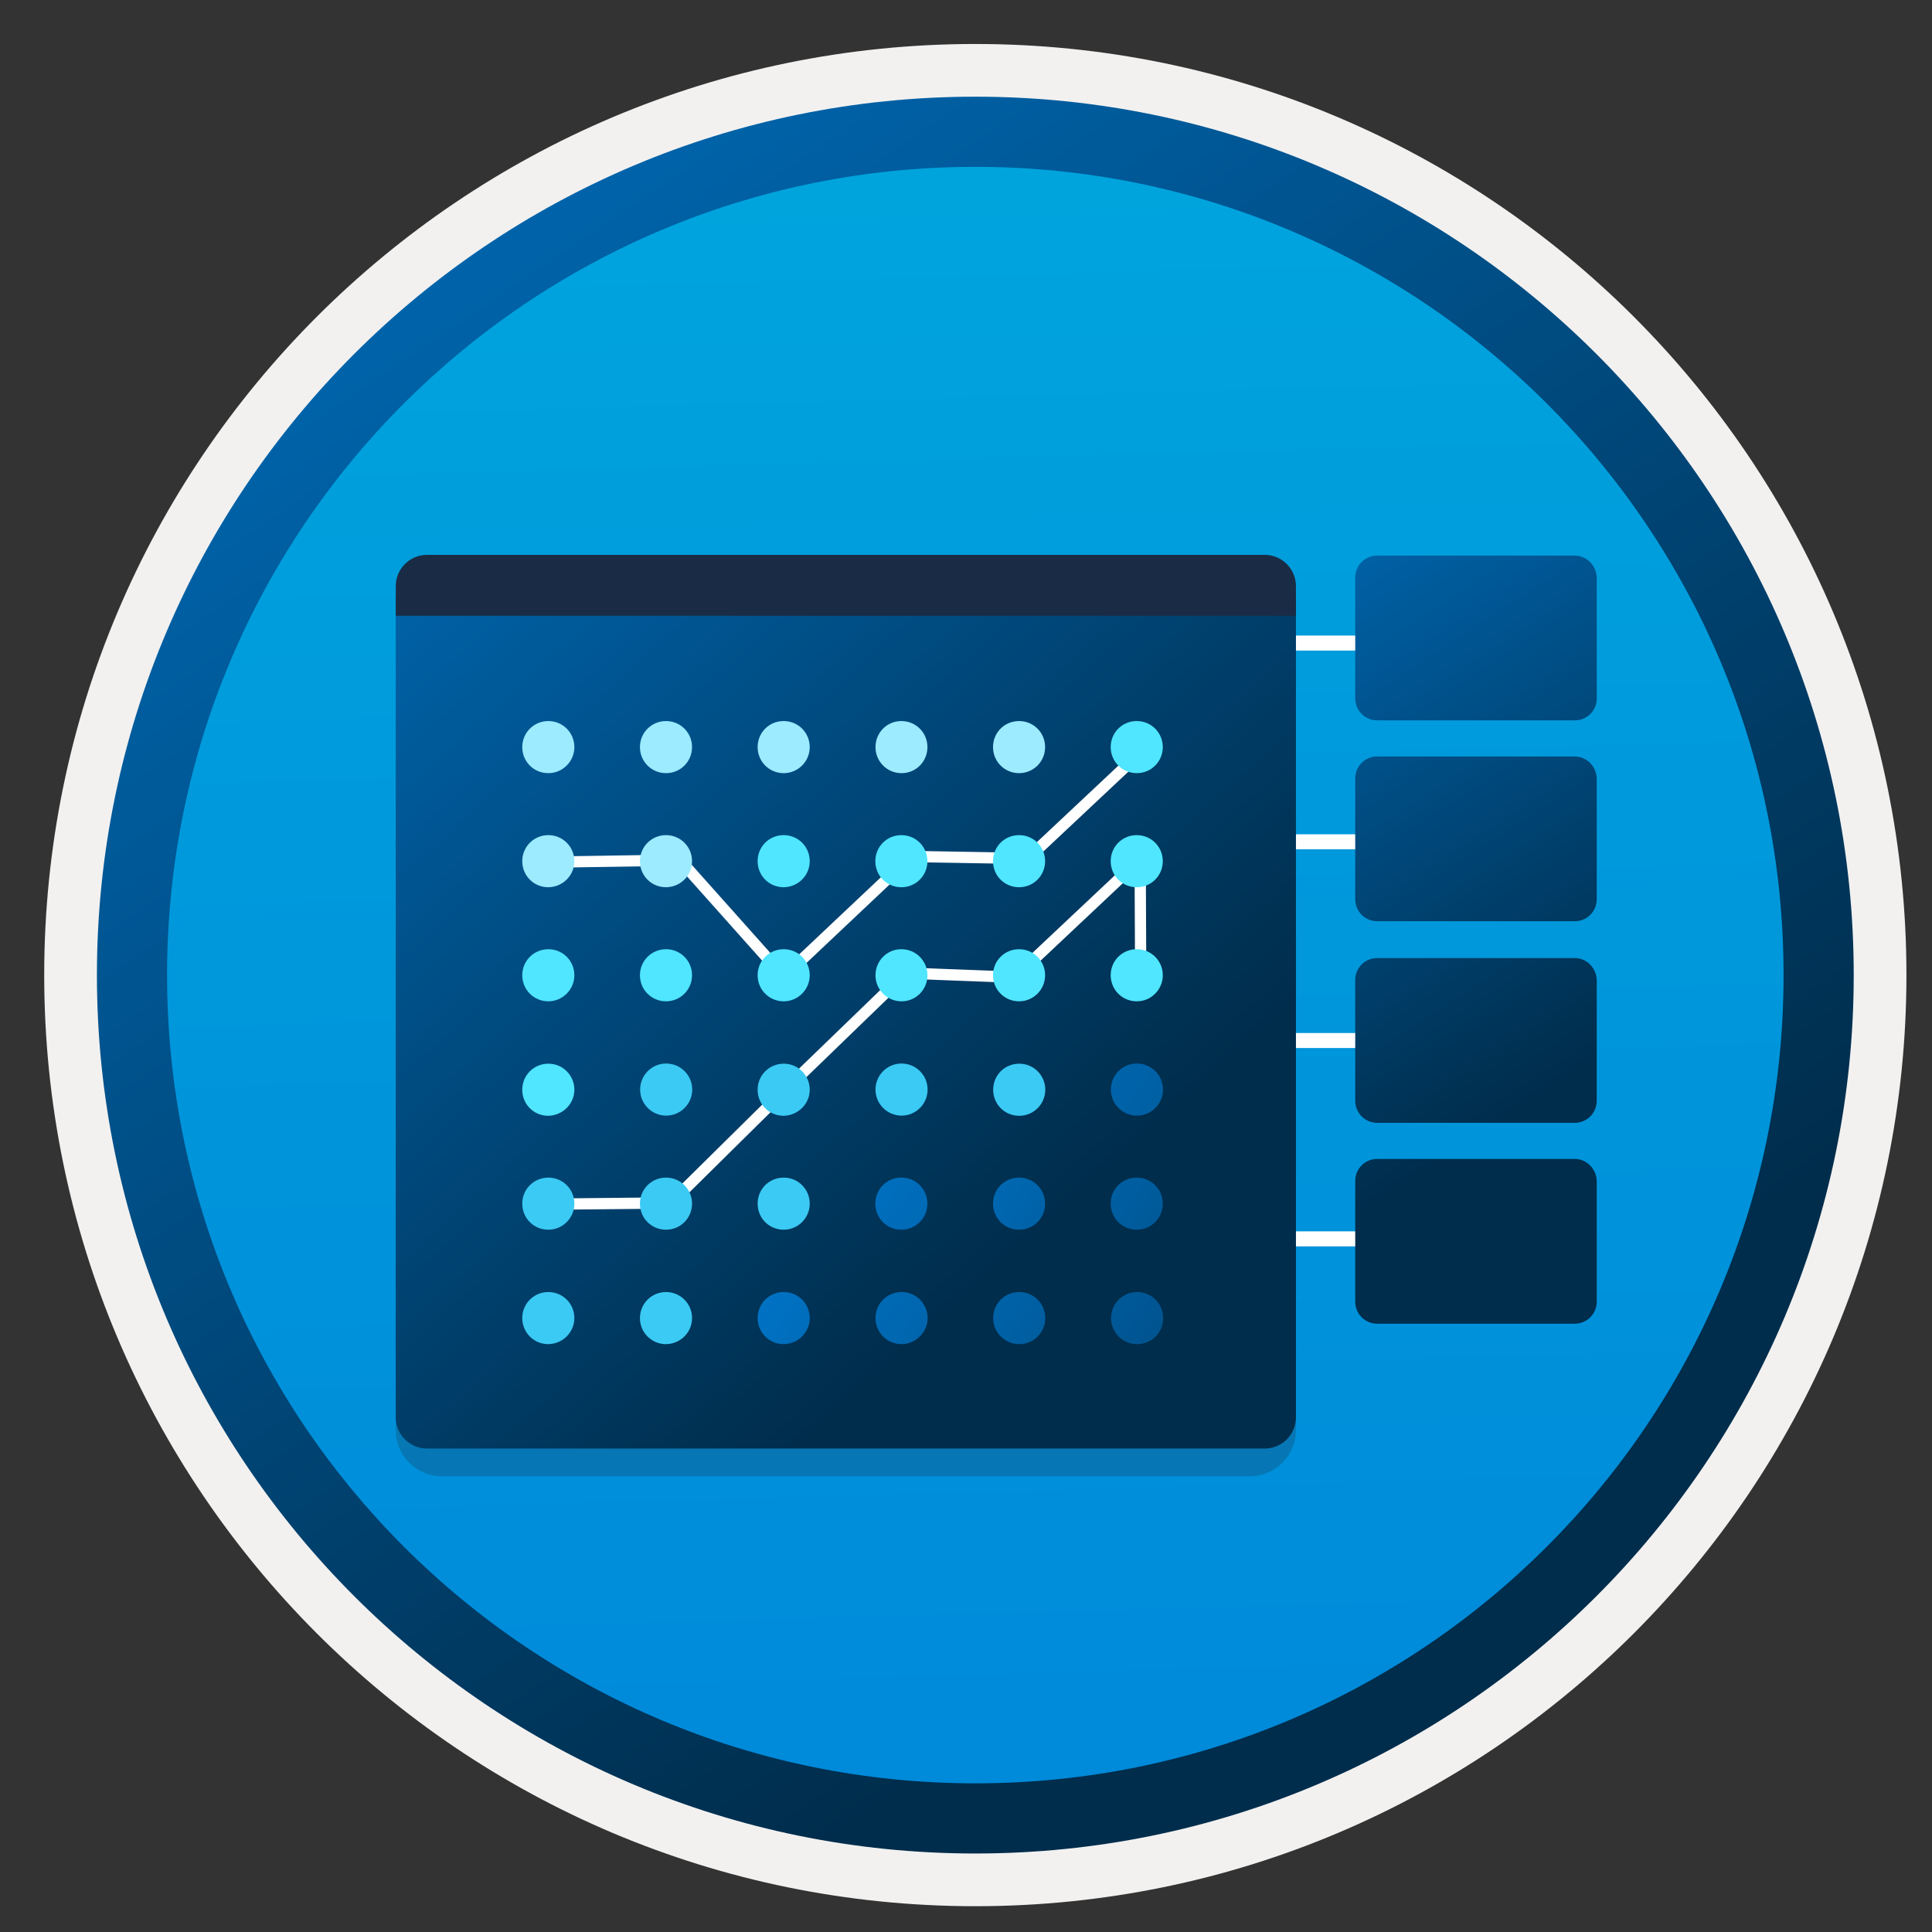 <svg width="103" height="103" viewBox="0 0 103 103" fill="none" xmlns="http://www.w3.org/2000/svg">
<rect x="0" y="0" width="103" height="103" fill="#333333" stroke="none"/>
<path d="M51.997 98.795C26.147 98.795 5.187 77.845 5.187 51.985C5.187 26.125 26.147 5.175 51.997 5.175C77.847 5.175 98.807 26.135 98.807 51.985C98.807 77.835 77.847 98.795 51.997 98.795Z" fill="url(#paint0_linear_409_14684)"/>
<path fill-rule="evenodd" clip-rule="evenodd" d="M97.897 51.985C97.897 77.335 77.347 97.885 51.997 97.885C26.647 97.885 6.097 77.335 6.097 51.985C6.097 26.635 26.647 6.085 51.997 6.085C77.347 6.085 97.897 26.635 97.897 51.985ZM51.997 2.345C79.417 2.345 101.637 24.565 101.637 51.985C101.637 79.405 79.407 101.625 51.997 101.625C24.577 101.625 2.357 79.395 2.357 51.985C2.357 24.565 24.577 2.345 51.997 2.345Z" fill="#F2F1F0"/>
<path fill-rule="evenodd" clip-rule="evenodd" d="M95.087 51.985C95.087 75.785 75.797 95.075 51.997 95.075C28.197 95.075 8.907 75.785 8.907 51.985C8.907 28.185 28.197 8.895 51.997 8.895C75.797 8.895 95.087 28.185 95.087 51.985ZM51.997 5.155C77.857 5.155 98.827 26.125 98.827 51.985C98.827 77.845 77.857 98.815 51.997 98.815C26.137 98.815 5.167 77.845 5.167 51.985C5.167 26.125 26.127 5.155 51.997 5.155Z" fill="url(#paint1_linear_409_14684)"/>
<path fill-rule="evenodd" clip-rule="evenodd" d="M63.611 65.647H78.18V66.447H63.611V65.647Z" fill="white"/>
<path fill-rule="evenodd" clip-rule="evenodd" d="M63.611 55.073H78.18V55.873H63.611V55.073Z" fill="white"/>
<path fill-rule="evenodd" clip-rule="evenodd" d="M63.611 44.478H78.18V45.278H63.611V44.478Z" fill="white"/>
<path fill-rule="evenodd" clip-rule="evenodd" d="M63.611 33.883H78.18V34.683H63.611V33.883Z" fill="white"/>
<path d="M83.947 29.619H73.42C72.778 29.619 72.251 30.136 72.251 30.787V37.234C72.251 37.876 72.768 38.403 73.42 38.403H83.957C84.598 38.412 85.125 37.885 85.125 37.243V30.797C85.106 30.145 84.589 29.619 83.947 29.619Z" fill="url(#paint2_linear_409_14684)"/>
<path d="M83.947 51.076H73.42C72.778 51.076 72.251 51.593 72.251 52.245V58.691C72.251 59.333 72.768 59.86 73.42 59.86H83.957C84.598 59.86 85.125 59.343 85.125 58.691V52.245C85.106 51.603 84.589 51.076 83.947 51.076Z" fill="url(#paint3_linear_409_14684)"/>
<path d="M83.947 40.328H73.42C72.778 40.328 72.251 40.845 72.251 41.496V47.943C72.251 48.585 72.768 49.112 73.42 49.112H83.957C84.598 49.121 85.125 48.594 85.125 47.943V41.496C85.106 40.855 84.589 40.328 83.947 40.328Z" fill="url(#paint4_linear_409_14684)"/>
<path d="M83.947 61.785H73.42C72.778 61.785 72.251 62.302 72.251 62.954V69.4C72.251 70.042 72.768 70.569 73.42 70.569H83.957C84.598 70.569 85.125 70.052 85.125 69.4V62.954C85.106 62.312 84.589 61.785 83.947 61.785Z" fill="url(#paint5_linear_409_14684)"/>
<path opacity="0.2" d="M36.416 78.702H66.638C67.988 78.702 69.09 77.6 69.09 76.25V31.889H21.099V76.25C21.099 77.6 22.201 78.702 23.551 78.702H28.782H36.416Z" fill="#1F1D21"/>
<path d="M36.416 77.226H67.423C68.343 77.226 69.09 76.479 69.09 75.559V32.071C69.08 31.151 68.333 30.404 67.423 30.404H22.766C21.846 30.404 21.099 31.151 21.099 32.071V75.559C21.099 76.479 21.846 77.226 22.766 77.226H28.772H36.416Z" fill="url(#paint6_linear_409_14684)"/>
<path d="M69.09 31.248C69.09 30.328 68.343 29.581 67.423 29.581H22.766C21.846 29.581 21.099 30.328 21.099 31.248V32.828H69.09V31.248Z" fill="#1A2C45"/>
<path fill-rule="evenodd" clip-rule="evenodd" d="M61.105 40.25L54.905 46.071L48.689 45.965L41.771 52.492L36.121 46.157L29.485 46.26L29.476 45.66L36.386 45.553L41.808 51.632L48.455 45.361L54.672 45.467L60.695 39.812L61.105 40.25Z" fill="white"/>
<path fill-rule="evenodd" clip-rule="evenodd" d="M61.082 45.115L61.114 52.185L60.514 52.187L60.488 46.498L54.213 52.404L48.41 52.184L42.125 58.262L42.123 58.264L35.88 64.43L29.168 64.498L29.162 63.898L35.631 63.832L41.706 57.833L48.177 51.575L53.985 51.795L61.082 45.115Z" fill="white"/>
<path d="M43.169 70.271C43.169 69.505 42.556 68.882 41.78 68.882C41.014 68.882 40.391 69.495 40.391 70.271C40.391 71.037 41.004 71.66 41.78 71.66C42.546 71.65 43.169 71.028 43.169 70.271Z" fill="url(#paint7_linear_409_14684)"/>
<path d="M49.453 70.271C49.453 69.505 48.84 68.882 48.064 68.882C47.298 68.882 46.675 69.495 46.675 70.271C46.675 71.037 47.288 71.66 48.064 71.66C48.831 71.65 49.453 71.028 49.453 70.271Z" fill="url(#paint8_linear_409_14684)"/>
<path d="M30.621 70.271C30.621 69.505 30.008 68.882 29.232 68.882C28.465 68.882 27.843 69.495 27.843 70.271C27.843 71.037 28.456 71.66 29.232 71.66C29.998 71.65 30.621 71.028 30.621 70.271Z" fill="#3BCAF4"/>
<path d="M36.895 70.271C36.895 69.505 36.282 68.882 35.506 68.882C34.74 68.882 34.117 69.495 34.117 70.271C34.117 71.037 34.73 71.66 35.506 71.66C36.282 71.65 36.895 71.028 36.895 70.271Z" fill="#3BCAF4"/>
<path d="M55.727 70.271C55.727 69.505 55.114 68.882 54.338 68.882C53.562 68.882 52.949 69.495 52.949 70.271C52.949 71.037 53.562 71.66 54.338 71.66C55.114 71.66 55.727 71.028 55.727 70.271Z" fill="url(#paint9_linear_409_14684)"/>
<path d="M59.233 70.271C59.233 71.037 59.846 71.66 60.622 71.66C61.389 71.66 62.011 71.047 62.011 70.271C62.011 69.505 61.398 68.882 60.622 68.882C59.846 68.882 59.233 69.505 59.233 70.271Z" fill="url(#paint10_linear_409_14684)"/>
<path d="M43.169 64.17C43.169 63.404 42.556 62.781 41.78 62.781C41.004 62.781 40.391 63.394 40.391 64.17C40.391 64.946 41.004 65.559 41.78 65.559C42.546 65.559 43.169 64.936 43.169 64.17Z" fill="#3BCAF4"/>
<path d="M49.443 64.17C49.443 63.404 48.83 62.781 48.054 62.781C47.279 62.781 46.666 63.394 46.666 64.17C46.666 64.946 47.279 65.559 48.054 65.559C48.83 65.559 49.443 64.936 49.443 64.17Z" fill="url(#paint11_linear_409_14684)"/>
<path d="M30.621 64.17C30.621 63.404 30.008 62.781 29.232 62.781C28.465 62.781 27.843 63.394 27.843 64.17C27.843 64.946 28.456 65.559 29.232 65.559C29.998 65.559 30.621 64.936 30.621 64.17Z" fill="#3BCAF4"/>
<path d="M36.895 64.17C36.895 63.404 36.282 62.781 35.506 62.781C34.74 62.781 34.117 63.394 34.117 64.17C34.117 64.946 34.73 65.559 35.506 65.559C36.282 65.559 36.895 64.936 36.895 64.17Z" fill="#3BCAF4"/>
<path d="M55.718 64.17C55.718 63.404 55.105 62.781 54.329 62.781C53.553 62.781 52.94 63.394 52.94 64.17C52.94 64.946 53.553 65.559 54.329 65.559C55.105 65.559 55.718 64.936 55.718 64.17Z" fill="url(#paint12_linear_409_14684)"/>
<path d="M61.992 64.17C61.992 63.404 61.379 62.781 60.603 62.781C59.827 62.781 59.214 63.394 59.214 64.17C59.214 64.946 59.827 65.559 60.603 65.559C61.379 65.559 61.992 64.936 61.992 64.17Z" fill="url(#paint13_linear_409_14684)"/>
<path d="M43.169 58.097C43.169 57.331 42.556 56.708 41.78 56.708C41.014 56.708 40.391 57.321 40.391 58.097C40.391 58.873 41.004 59.486 41.78 59.486C42.546 59.467 43.169 58.854 43.169 58.097Z" fill="#3BCAF4"/>
<path d="M48.064 59.477C48.831 59.477 49.453 58.854 49.453 58.088C49.453 57.321 48.831 56.699 48.064 56.699C47.298 56.699 46.675 57.321 46.675 58.088C46.675 58.854 47.298 59.477 48.064 59.477Z" fill="#3BCAF4"/>
<path d="M30.621 58.097C30.621 57.331 30.008 56.708 29.232 56.708C28.465 56.708 27.843 57.321 27.843 58.097C27.843 58.873 28.456 59.486 29.232 59.486C29.998 59.467 30.621 58.854 30.621 58.097Z" fill="#50E6FF"/>
<path d="M35.515 59.477C36.282 59.477 36.904 58.854 36.904 58.088C36.904 57.321 36.282 56.699 35.515 56.699C34.749 56.699 34.127 57.321 34.127 58.088C34.127 58.854 34.749 59.477 35.515 59.477Z" fill="#3BCAF4"/>
<path d="M55.727 58.097C55.727 57.331 55.114 56.708 54.338 56.708C53.562 56.708 52.949 57.321 52.949 58.097C52.949 58.873 53.562 59.486 54.338 59.486C55.114 59.486 55.727 58.854 55.727 58.097Z" fill="#3BCAF4"/>
<path d="M60.613 59.477C61.379 59.477 62.002 58.854 62.002 58.088C62.002 57.321 61.379 56.699 60.613 56.699C59.846 56.699 59.224 57.321 59.224 58.088C59.224 58.854 59.846 59.477 60.613 59.477Z" fill="url(#paint14_linear_409_14684)"/>
<path d="M43.169 51.994C43.169 51.228 42.556 50.605 41.78 50.605C41.004 50.605 40.391 51.218 40.391 51.994C40.391 52.761 41.004 53.383 41.78 53.383C42.546 53.383 43.169 52.751 43.169 51.994Z" fill="#50E6FF"/>
<path d="M49.444 51.994C49.444 51.228 48.831 50.605 48.055 50.605C47.279 50.605 46.675 51.228 46.675 51.994C46.675 52.761 47.288 53.383 48.064 53.383C48.84 53.383 49.444 52.751 49.444 51.994Z" fill="#50E6FF"/>
<path d="M30.621 51.994C30.621 51.228 30.008 50.605 29.232 50.605C28.465 50.605 27.843 51.218 27.843 51.994C27.843 52.761 28.456 53.383 29.232 53.383C29.998 53.383 30.621 52.751 30.621 51.994Z" fill="#50E6FF"/>
<path d="M36.895 51.994C36.895 51.228 36.282 50.605 35.506 50.605C34.74 50.605 34.117 51.218 34.117 51.994C34.117 52.761 34.73 53.383 35.506 53.383C36.282 53.383 36.895 52.751 36.895 51.994Z" fill="#50E6FF"/>
<path d="M55.718 51.994C55.718 51.228 55.105 50.605 54.329 50.605C53.553 50.605 52.94 51.218 52.94 51.994C52.94 52.761 53.553 53.383 54.329 53.383C55.105 53.383 55.718 52.751 55.718 51.994Z" fill="#50E6FF"/>
<path d="M61.992 51.994C61.992 51.228 61.379 50.605 60.603 50.605C59.827 50.605 59.214 51.218 59.214 51.994C59.214 52.761 59.827 53.383 60.603 53.383C61.379 53.383 61.992 52.751 61.992 51.994Z" fill="#50E6FF"/>
<path d="M43.169 45.912C43.169 45.146 42.556 44.523 41.78 44.523C41.004 44.523 40.391 45.136 40.391 45.912C40.391 46.688 41.004 47.301 41.78 47.301C42.546 47.291 43.169 46.678 43.169 45.912Z" fill="#50E6FF"/>
<path d="M49.443 45.912C49.443 45.146 48.83 44.523 48.054 44.523C47.279 44.523 46.666 45.136 46.666 45.912C46.666 46.688 47.279 47.301 48.054 47.301C48.83 47.301 49.443 46.678 49.443 45.912Z" fill="#50E6FF"/>
<path d="M30.621 45.912C30.621 45.146 30.008 44.523 29.232 44.523C28.465 44.523 27.843 45.136 27.843 45.912C27.843 46.688 28.456 47.301 29.232 47.301C29.998 47.291 30.621 46.678 30.621 45.912Z" fill="#9CEBFF"/>
<path d="M36.895 45.912C36.895 45.146 36.282 44.523 35.506 44.523C34.74 44.523 34.117 45.136 34.117 45.912C34.117 46.688 34.73 47.301 35.506 47.301C36.282 47.291 36.895 46.678 36.895 45.912Z" fill="#9CEBFF"/>
<path d="M55.718 45.912C55.718 45.146 55.105 44.523 54.329 44.523C53.553 44.523 52.94 45.136 52.94 45.912C52.94 46.688 53.553 47.301 54.329 47.301C55.105 47.301 55.718 46.678 55.718 45.912Z" fill="#50E6FF"/>
<path d="M61.992 45.912C61.992 45.146 61.379 44.523 60.603 44.523C59.827 44.523 59.214 45.136 59.214 45.912C59.214 46.688 59.827 47.301 60.603 47.301C61.379 47.301 61.992 46.678 61.992 45.912Z" fill="#50E6FF"/>
<path d="M43.169 39.83C43.169 39.063 42.556 38.441 41.78 38.441C41.004 38.441 40.391 39.054 40.391 39.83C40.391 40.596 41.004 41.219 41.78 41.219C42.546 41.219 43.169 40.596 43.169 39.83Z" fill="#9CEBFF"/>
<path d="M49.444 39.83C49.444 39.063 48.831 38.441 48.055 38.441C47.279 38.441 46.675 39.063 46.675 39.83C46.675 40.596 47.288 41.219 48.064 41.219C48.84 41.219 49.444 40.596 49.444 39.83Z" fill="#9CEBFF"/>
<path d="M30.621 39.83C30.621 39.063 30.008 38.441 29.232 38.441C28.465 38.441 27.843 39.054 27.843 39.83C27.843 40.605 28.456 41.219 29.232 41.219C29.998 41.219 30.621 40.596 30.621 39.83Z" fill="#9CEBFF"/>
<path d="M36.895 39.83C36.895 39.063 36.282 38.441 35.506 38.441C34.74 38.441 34.117 39.054 34.117 39.83C34.117 40.596 34.73 41.219 35.506 41.219C36.282 41.219 36.895 40.596 36.895 39.83Z" fill="#9CEBFF"/>
<path d="M55.718 39.83C55.718 39.063 55.105 38.441 54.329 38.441C53.553 38.441 52.94 39.054 52.94 39.83C52.94 40.596 53.553 41.219 54.329 41.219C55.105 41.219 55.718 40.596 55.718 39.83Z" fill="#9CEBFF"/>
<path d="M61.992 39.83C61.992 39.063 61.379 38.441 60.603 38.441C59.827 38.441 59.214 39.054 59.214 39.83C59.214 40.596 59.827 41.219 60.603 41.219C61.379 41.219 61.992 40.596 61.992 39.83Z" fill="#50E6FF"/>
<defs>
<linearGradient id="paint0_linear_409_14684" x1="50.223" y1="-12.804" x2="54.205" y2="132.966" gradientUnits="userSpaceOnUse">
<stop stop-color="#00ABDE"/>
<stop offset="1" stop-color="#007ED8"/>
</linearGradient>
<linearGradient id="paint1_linear_409_14684" x1="3.427" y1="-19.638" x2="98.955" y2="121.244" gradientUnits="userSpaceOnUse">
<stop stop-color="#007ED8"/>
<stop offset="0.707" stop-color="#002D4C"/>
</linearGradient>
<linearGradient id="paint2_linear_409_14684" x1="65.783" y1="14.239" x2="101.188" y2="68.513" gradientUnits="userSpaceOnUse">
<stop stop-color="#007ED8"/>
<stop offset="0.707" stop-color="#002D4C"/>
</linearGradient>
<linearGradient id="paint3_linear_409_14684" x1="55.963" y1="20.645" x2="91.368" y2="74.919" gradientUnits="userSpaceOnUse">
<stop stop-color="#007ED8"/>
<stop offset="0.707" stop-color="#002D4C"/>
</linearGradient>
<linearGradient id="paint4_linear_409_14684" x1="60.882" y1="17.435" x2="96.287" y2="71.709" gradientUnits="userSpaceOnUse">
<stop stop-color="#007ED8"/>
<stop offset="0.707" stop-color="#002D4C"/>
</linearGradient>
<linearGradient id="paint5_linear_409_14684" x1="51.062" y1="23.842" x2="86.466" y2="78.116" gradientUnits="userSpaceOnUse">
<stop stop-color="#007ED8"/>
<stop offset="0.707" stop-color="#002D4C"/>
</linearGradient>
<linearGradient id="paint6_linear_409_14684" x1="5.947" y1="10.226" x2="76.087" y2="88.325" gradientUnits="userSpaceOnUse">
<stop stop-color="#007ED8"/>
<stop offset="0.707" stop-color="#002D4C"/>
</linearGradient>
<linearGradient id="paint7_linear_409_14684" x1="34.509" y1="65.236" x2="92.123" y2="105.079" gradientUnits="userSpaceOnUse">
<stop stop-color="#007ED8"/>
<stop offset="0.707" stop-color="#002D4C"/>
</linearGradient>
<linearGradient id="paint8_linear_409_14684" x1="36.646" y1="62.374" x2="94.261" y2="102.217" gradientUnits="userSpaceOnUse">
<stop stop-color="#007ED8"/>
<stop offset="0.707" stop-color="#002D4C"/>
</linearGradient>
<linearGradient id="paint9_linear_409_14684" x1="39.118" y1="59.744" x2="96.733" y2="99.586" gradientUnits="userSpaceOnUse">
<stop stop-color="#007ED8"/>
<stop offset="0.707" stop-color="#002D4C"/>
</linearGradient>
<linearGradient id="paint10_linear_409_14684" x1="39.235" y1="55.485" x2="101.237" y2="98.362" gradientUnits="userSpaceOnUse">
<stop stop-color="#007ED8"/>
<stop offset="0.707" stop-color="#002D4C"/>
</linearGradient>
<linearGradient id="paint11_linear_409_14684" x1="39.205" y1="58.051" x2="96.82" y2="97.894" gradientUnits="userSpaceOnUse">
<stop stop-color="#007ED8"/>
<stop offset="0.707" stop-color="#002D4C"/>
</linearGradient>
<linearGradient id="paint12_linear_409_14684" x1="41.676" y1="55.421" x2="99.29" y2="95.264" gradientUnits="userSpaceOnUse">
<stop stop-color="#007ED8"/>
<stop offset="0.707" stop-color="#002D4C"/>
</linearGradient>
<linearGradient id="paint13_linear_409_14684" x1="43.516" y1="52.355" x2="101.13" y2="92.198" gradientUnits="userSpaceOnUse">
<stop stop-color="#007ED8"/>
<stop offset="0.707" stop-color="#002D4C"/>
</linearGradient>
<linearGradient id="paint14_linear_409_14684" x1="46.363" y1="48.24" x2="103.977" y2="88.083" gradientUnits="userSpaceOnUse">
<stop stop-color="#007ED8"/>
<stop offset="0.707" stop-color="#002D4C"/>
</linearGradient>
</defs>
</svg>
